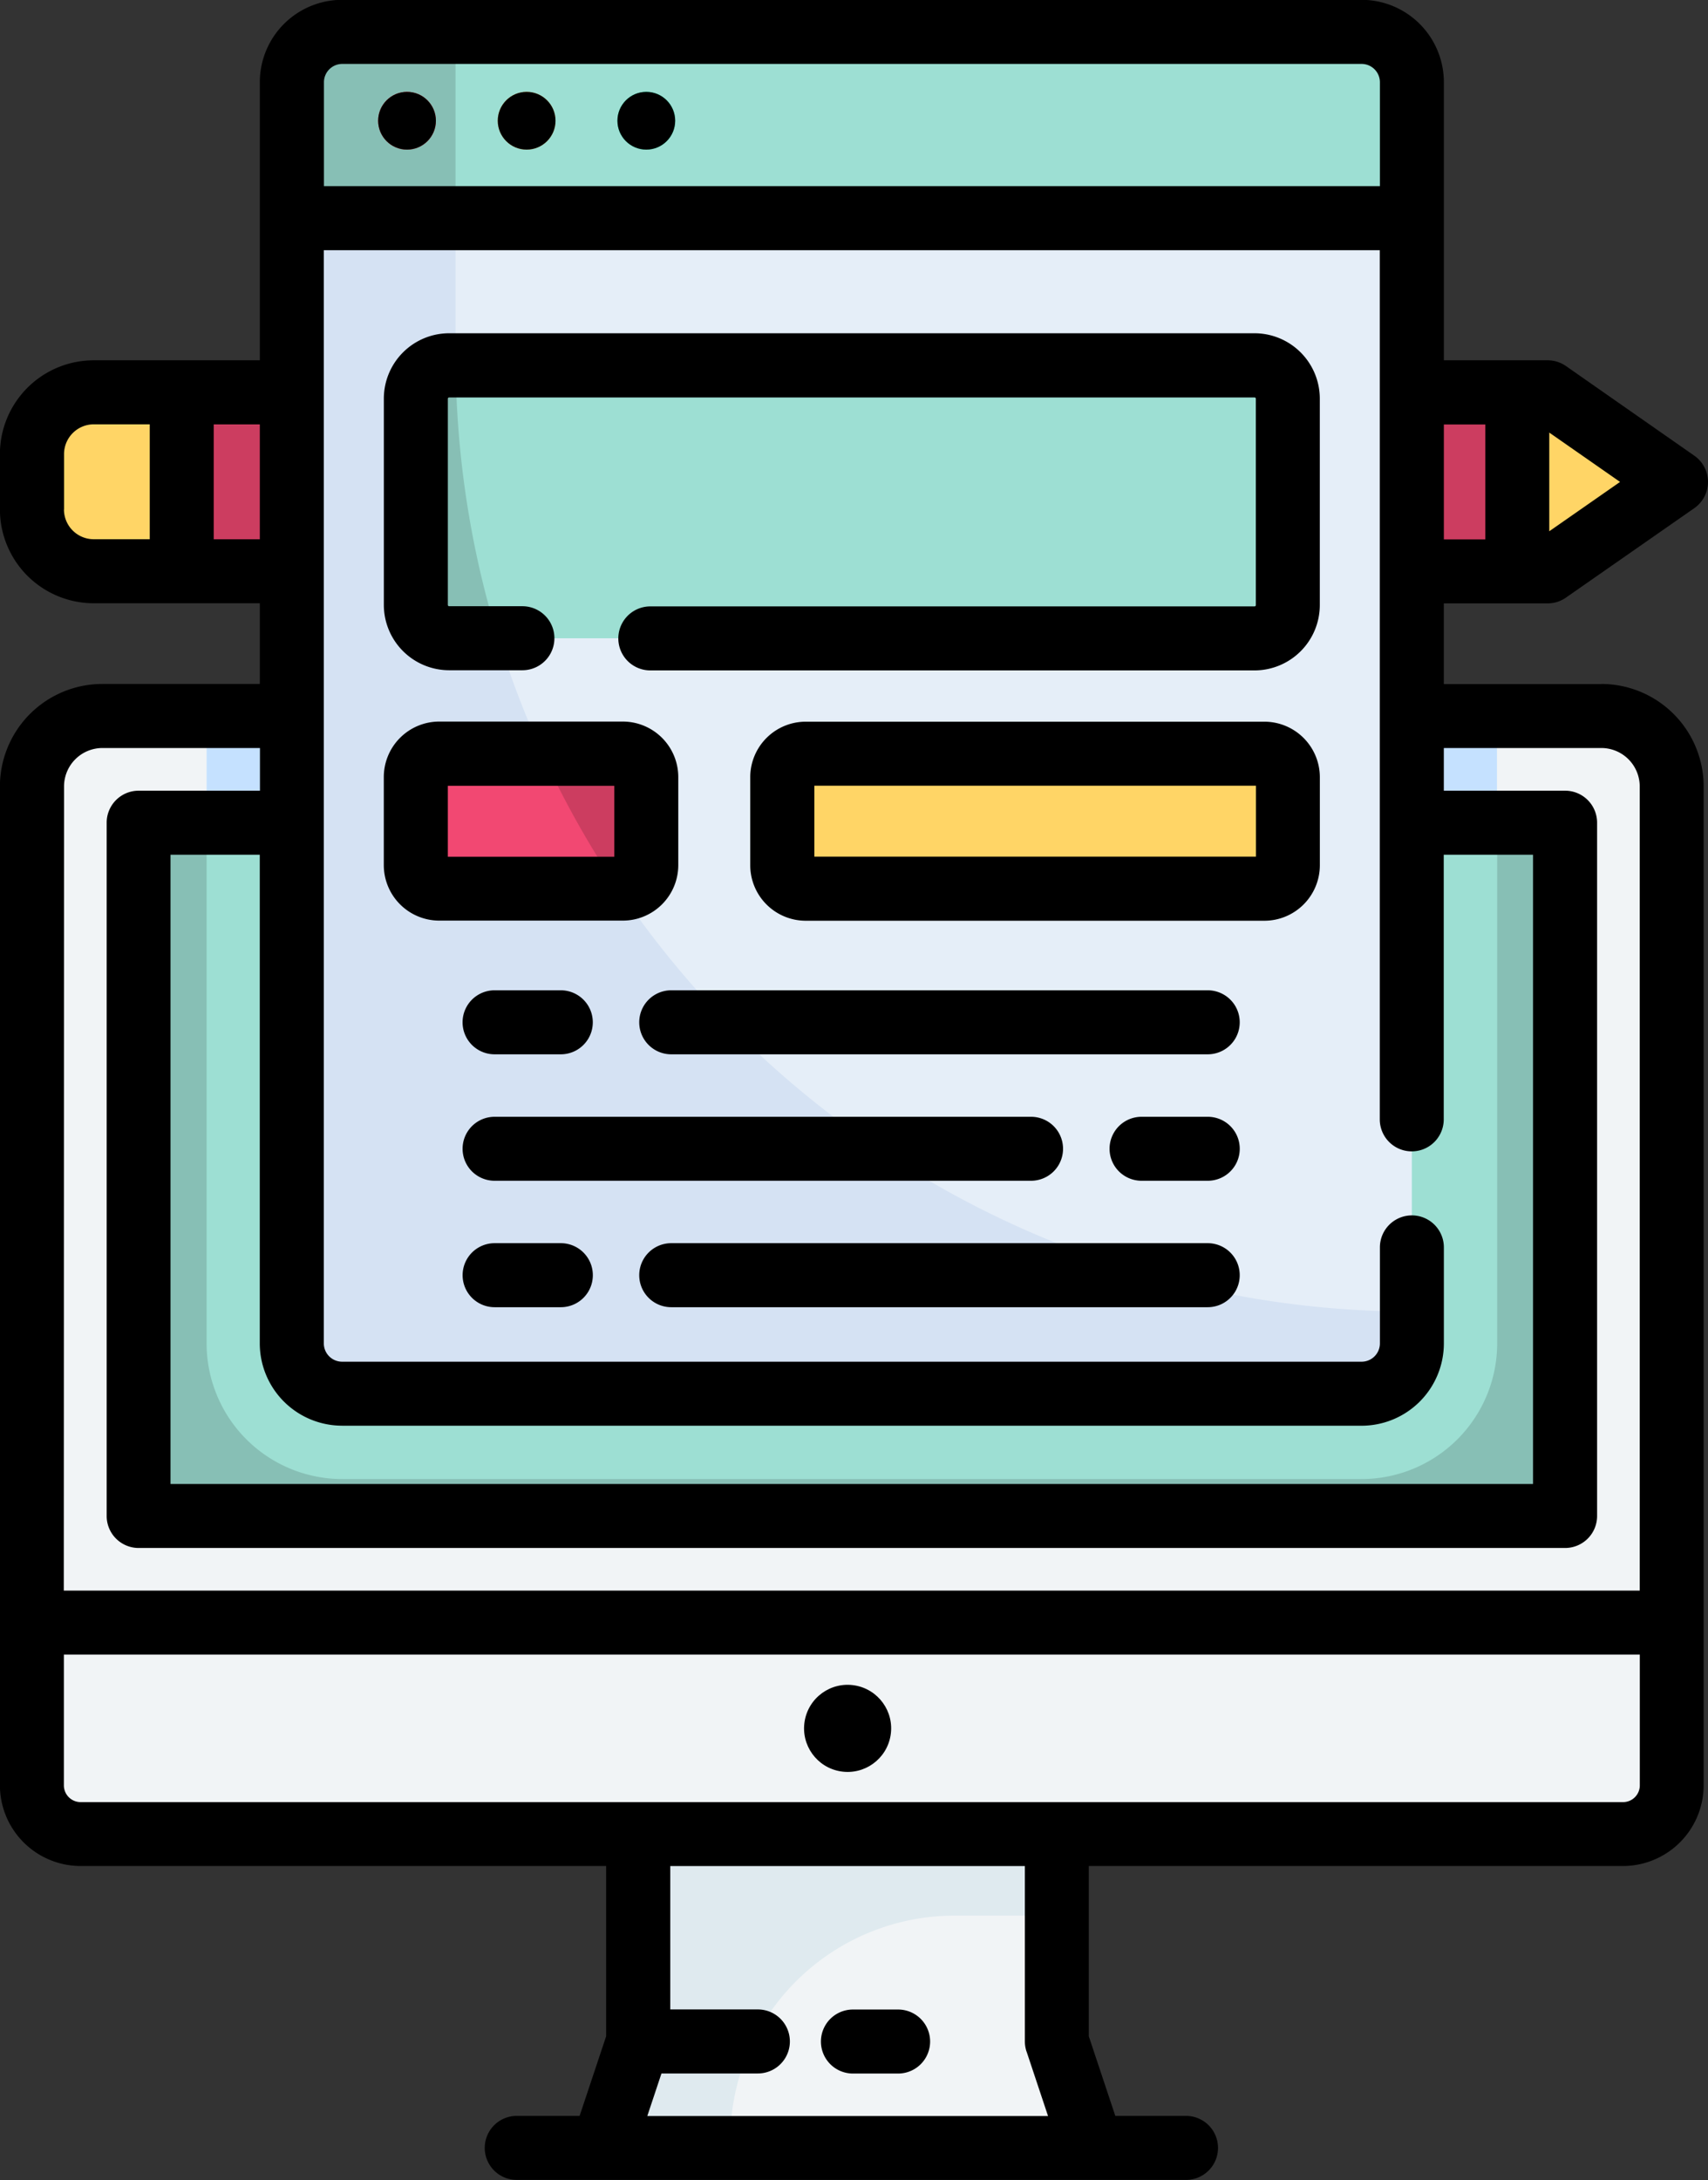 <svg xmlns="http://www.w3.org/2000/svg" width="40.751" height="52" viewBox="0 0 40.751 52">
  <rect x="0" y="0" width="40.751" height="52" fill="#333333" stroke="none"/>
  <g id="t2-ic3" transform="translate(-1378.638 -2263.769)">
    <path id="Path_102326" data-name="Path 102326" d="M1531.094,2695.865v-5.354h-9.987v5.354l-.846,2.542h11.678Z" transform="translate(-127.24 -383.401)" fill="#f1f4f6"/>
    <path id="Path_102327" data-name="Path 102327" d="M1523.3,2698.216a5.354,5.354,0,0,1,5.354-5.354h2.44v-2.351h-9.987v5.354l-.846,2.542h2.974Z" transform="translate(-127.239 -383.401)" fill="#dfeaef"/>
    <path id="Path_102328" data-name="Path 102328" d="M1390.131,2360.2h-2.505a1.473,1.473,0,0,1-1.473-1.473v-1.321a1.473,1.473,0,0,1,1.473-1.473h2.505Z" transform="translate(-6.752 -82.807)" fill="#ffd566"/>
    <path id="Path_102329" data-name="Path 102329" d="M1738.5,2357.823l-2.7-1.885h-.725v4.267h.725l2.7-1.885A.3.3,0,0,0,1738.5,2357.823Z" transform="translate(-320.232 -82.808)" fill="#ffd566"/>
    <path id="Path_102330" data-name="Path 102330" d="M1453.585,2355.938h-32.269v4.267h32.269Z" transform="translate(-38.344 -82.808)" fill="#cc3d60"/>
    <path id="Path_102331" data-name="Path 102331" d="M1392.355,2431.94h-4.522a1.679,1.679,0,0,0-1.679,1.679v20.963h39.123v-20.963a1.679,1.679,0,0,0-1.679-1.679h-31.242Z" transform="translate(-6.753 -151.091)" fill="#f1f4f6"/>
    <path id="Path_102332" data-name="Path 102332" d="M1430.4,2450.138h24.322a3.238,3.238,0,0,0,3.235-3.235V2431.94H1427.17V2446.9a3.238,3.238,0,0,0,3.235,3.235Z" transform="translate(-43.603 -151.091)" fill="#c5e1ff"/>
    <path id="Path_102333" data-name="Path 102333" d="M1441.581,2456.99h3.4a.261.261,0,0,1,.261.261v16.015a.261.261,0,0,1-.261.261h-33.513a.261.261,0,0,1-.261-.261v-16.015a.261.261,0,0,1,.261-.261h30.117Z" transform="translate(-29.259 -173.597)" fill="#87bfb5"/>
    <path id="Path_102334" data-name="Path 102334" d="M1455.926,2456.99H1427.17v12.42a3.238,3.238,0,0,0,3.235,3.235h24.322a3.238,3.238,0,0,0,3.235-3.235v-12.42Z" transform="translate(-43.603 -173.597)" fill="#9ddfd3"/>
    <path id="Path_102335" data-name="Path 102335" d="M1472.731,2303.764h-24.322a1.2,1.2,0,0,1-1.2-1.2v-30.081a1.2,1.2,0,0,1,1.2-1.2h24.322a1.2,1.2,0,0,1,1.2,1.2v30.081A1.2,1.2,0,0,1,1472.731,2303.764Z" transform="translate(-61.608 -6.752)" fill="#e5eef8"/>
    <path id="Path_102336" data-name="Path 102336" d="M1473.93,2301.805a22.816,22.816,0,0,1-22.816-22.816v-7.705h-2.7a1.2,1.2,0,0,0-1.2,1.2v30.081a1.2,1.2,0,0,0,1.2,1.2h24.322a1.2,1.2,0,0,0,1.2-1.2Z" transform="translate(-61.608 -6.752)" fill="#d5e2f3"/>
    <path id="Path_102337" data-name="Path 102337" d="M1472.731,2271.284h-24.322a1.2,1.2,0,0,0-1.2,1.2v3.242h26.72v-3.242a1.2,1.2,0,0,0-1.2-1.2Z" transform="translate(-61.608 -6.752)" fill="#9ddfd3"/>
    <path id="Path_102338" data-name="Path 102338" d="M1451.114,2271.284h-2.7a1.2,1.2,0,0,0-1.2,1.2v3.242h3.9Z" transform="translate(-61.608 -6.752)" fill="#87bfb5"/>
    <circle id="Ellipse_4108" data-name="Ellipse 4108" cx="0.689" cy="0.689" r="0.689" transform="translate(1387.66 2265.96)" fill="#f93442"/>
    <circle id="Ellipse_4109" data-name="Ellipse 4109" cx="0.689" cy="0.689" r="0.689" transform="translate(1390.514 2265.96)" fill="#fcb64d"/>
    <circle id="Ellipse_4110" data-name="Ellipse 4110" cx="0.689" cy="0.689" r="0.689" transform="translate(1393.369 2265.96)" fill="#05f2a7"/>
    <path id="Path_102339" data-name="Path 102339" d="M1496.338,2356.066h-19.216a.8.8,0,0,1-.795-.795v-4.922a.8.8,0,0,1,.795-.795h19.216a.8.8,0,0,1,.795.795v4.922A.8.8,0,0,1,1496.338,2356.066Z" transform="translate(-87.768 -77.072)" fill="#9ddfd3"/>
    <path id="Path_102340" data-name="Path 102340" d="M1477.122,2356.066h1.17a22.791,22.791,0,0,1-1.014-6.512h-.156a.8.8,0,0,0-.795.795v4.922a.8.8,0,0,0,.795.795Z" transform="translate(-87.768 -77.072)" fill="#87bfb5"/>
    <path id="Path_102341" data-name="Path 102341" d="M1481.265,2444h-4.377a.561.561,0,0,1-.561-.561v-2.1a.561.561,0,0,1,.561-.561h4.377a.561.561,0,0,1,.561.561v2.1A.561.561,0,0,1,1481.265,2444Z" transform="translate(-87.768 -159.032)" fill="#cc3d60"/>
    <path id="Path_102342" data-name="Path 102342" d="M1476.888,2444h4.264a22.8,22.8,0,0,1-1.806-3.218h-2.458a.561.561,0,0,0-.561.561v2.1a.561.561,0,0,0,.561.561Z" transform="translate(-87.768 -159.032)" fill="#f24872"/>
    <path id="Path_102343" data-name="Path 102343" d="M1573.916,2444h-10.942a.561.561,0,0,1-.561-.561v-2.1a.561.561,0,0,1,.561-.561h10.942a.561.561,0,0,1,.561.561v2.1A.561.561,0,0,1,1573.916,2444Z" transform="translate(-165.111 -159.032)" fill="#ffd566"/>
    <path id="Path_102344" data-name="Path 102344" d="M1424.114,2649.906h-36.8a1.162,1.162,0,0,1-1.162-1.162v-3.881h39.123v3.881a1.163,1.163,0,0,1-1.162,1.162Z" transform="translate(-6.753 -342.389)" fill="#f1f4f6"/>
    <path id="Path_102345" data-name="Path 102345" d="M1416.844,2280.086h-3.758v-1.925h2.477a.762.762,0,0,0,.436-.137l3.063-2.134a.763.763,0,0,0,0-1.252L1416,2272.5a.763.763,0,0,0-.436-.137h-2.477v-6.635a1.965,1.965,0,0,0-1.963-1.963H1386.8a1.965,1.965,0,0,0-1.963,1.963v6.635h-3.964a2.239,2.239,0,0,0-2.237,2.237v1.321a2.239,2.239,0,0,0,2.237,2.237h3.964v1.925h-3.758a2.446,2.446,0,0,0-2.443,2.443v23.827a1.928,1.928,0,0,0,1.926,1.925H1393.1v4.06l-.633,1.9h-1.5a.763.763,0,1,0,0,1.527h15.968a.763.763,0,1,0,0-1.527h-1.687l-.633-1.9v-4.06h12.744a1.928,1.928,0,0,0,1.926-1.926v-23.826a2.445,2.445,0,0,0-2.443-2.443Zm-30.042,17.69h24.322a1.965,1.965,0,0,0,1.963-1.963v-2.291a.763.763,0,0,0-1.526,0v2.291a.437.437,0,0,1-.436.436H1386.8a.437.437,0,0,1-.436-.436v-26.076h25.194v20.732a.763.763,0,0,0,1.526,0v-6.313h2.13v15.01h-32.508v-15.01h2.13v11.656A1.965,1.965,0,0,0,1386.8,2297.775Zm30.489-22.512-1.689,1.177v-2.354Zm-3.215-1.37v2.741h-.989v-2.741Zm-27.273-8.6h24.322a.437.437,0,0,1,.436.436v2.479h-25.194v-2.479a.437.437,0,0,1,.436-.436Zm-6.637,10.628V2274.6a.711.711,0,0,1,.71-.71h1.335v2.741h-1.335A.711.711,0,0,1,1380.164,2275.924Zm3.571.71v-2.741h1.1v2.741Zm-3.571,5.895a.917.917,0,0,1,.916-.916h3.758v1.018h-2.894a.763.763,0,0,0-.763.763v16.537a.763.763,0,0,0,.763.763h34.034a.763.763,0,0,0,.763-.763v-16.537a.763.763,0,0,0-.763-.763h-2.894v-1.018h3.758a.917.917,0,0,1,.916.916v19.182h-37.6Zm22.965,30.177.512,1.537h-9.561l.338-1.015h2.3a.763.763,0,0,0,0-1.527h-2.09v-3.42h8.46v4.184A.766.766,0,0,0,1403.13,2312.705Zm14.631-6.35a.4.4,0,0,1-.4.4h-36.8a.4.4,0,0,1-.4-.4v-3.118h37.6Z"/>
    <circle id="Ellipse_4111" data-name="Ellipse 4111" cx="0.689" cy="0.689" r="0.689" transform="translate(1387.66 2265.96)"/>
    <circle id="Ellipse_4112" data-name="Ellipse 4112" cx="0.689" cy="0.689" r="0.689" transform="translate(1390.514 2265.96)"/>
    <circle id="Ellipse_4113" data-name="Ellipse 4113" cx="0.689" cy="0.689" r="0.689" transform="translate(1393.369 2265.96)"/>
    <path id="Path_102346" data-name="Path 102346" d="M1489.586,2342.038H1470.37a1.56,1.56,0,0,0-1.558,1.558v4.922a1.56,1.56,0,0,0,1.558,1.558h1.748a.763.763,0,0,0,0-1.527h-1.748a.031.031,0,0,1-.031-.031V2343.6a.031.031,0,0,1,.031-.031h19.216a.031.031,0,0,1,.031.031v4.922a.031.031,0,0,1-.031.031h-14.416a.763.763,0,1,0,0,1.527h14.415a1.56,1.56,0,0,0,1.558-1.558V2343.6A1.56,1.56,0,0,0,1489.586,2342.038Z" transform="translate(-81.016 -70.32)"/>
    <path id="Path_102347" data-name="Path 102347" d="M1475.836,2436.684v-2.1a1.325,1.325,0,0,0-1.324-1.324h-4.378a1.325,1.325,0,0,0-1.324,1.324v2.1a1.325,1.325,0,0,0,1.324,1.324h4.378A1.325,1.325,0,0,0,1475.836,2436.684Zm-1.526-.2h-3.972v-1.692h3.972Z" transform="translate(-81.015 -152.28)"/>
    <path id="Path_102348" data-name="Path 102348" d="M1567.164,2433.263h-10.942a1.325,1.325,0,0,0-1.324,1.324v2.1a1.325,1.325,0,0,0,1.324,1.324h10.942a1.325,1.325,0,0,0,1.324-1.324v-2.1A1.325,1.325,0,0,0,1567.164,2433.263Zm-.2,3.219h-10.536v-1.692h10.536Z" transform="translate(-158.36 -152.28)"/>
    <path id="Path_102349" data-name="Path 102349" d="M1573.3,2735.714h-1.078a.763.763,0,1,0,0,1.527h1.078a.763.763,0,0,0,0-1.527Z" transform="translate(-173.234 -424.013)"/>
    <circle id="Ellipse_4114" data-name="Ellipse 4114" cx="1.039" cy="1.039" r="1.039" transform="translate(1397.669 2305.854) rotate(-80.783)"/>
    <path id="Path_102350" data-name="Path 102350" d="M1488.069,2497.876h1.58a.763.763,0,1,0,0-1.527h-1.58a.763.763,0,0,0,0,1.527Z" transform="translate(-97.631 -208.959)"/>
    <path id="Path_102351" data-name="Path 102351" d="M1542.366,2496.349h-12.8a.763.763,0,1,0,0,1.527h12.8a.763.763,0,1,0,0-1.527Z" transform="translate(-134.913 -208.959)"/>
    <path id="Path_102352" data-name="Path 102352" d="M1641.629,2526.045h-1.58a.763.763,0,1,0,0,1.526h1.58a.763.763,0,0,0,0-1.526Z" transform="translate(-234.175 -235.638)"/>
    <path id="Path_102353" data-name="Path 102353" d="M1488.069,2527.571h12.8a.763.763,0,0,0,0-1.526h-12.8a.763.763,0,0,0,0,1.526Z" transform="translate(-97.631 -235.638)"/>
    <path id="Path_102354" data-name="Path 102354" d="M1489.65,2555.741h-1.58a.763.763,0,0,0,0,1.527h1.58a.763.763,0,1,0,0-1.527Z" transform="translate(-97.631 -262.319)"/>
    <path id="Path_102355" data-name="Path 102355" d="M1542.366,2555.741h-12.8a.763.763,0,1,0,0,1.527h12.8a.763.763,0,1,0,0-1.527Z" transform="translate(-134.913 -262.319)"/>
  </g>
</svg>
